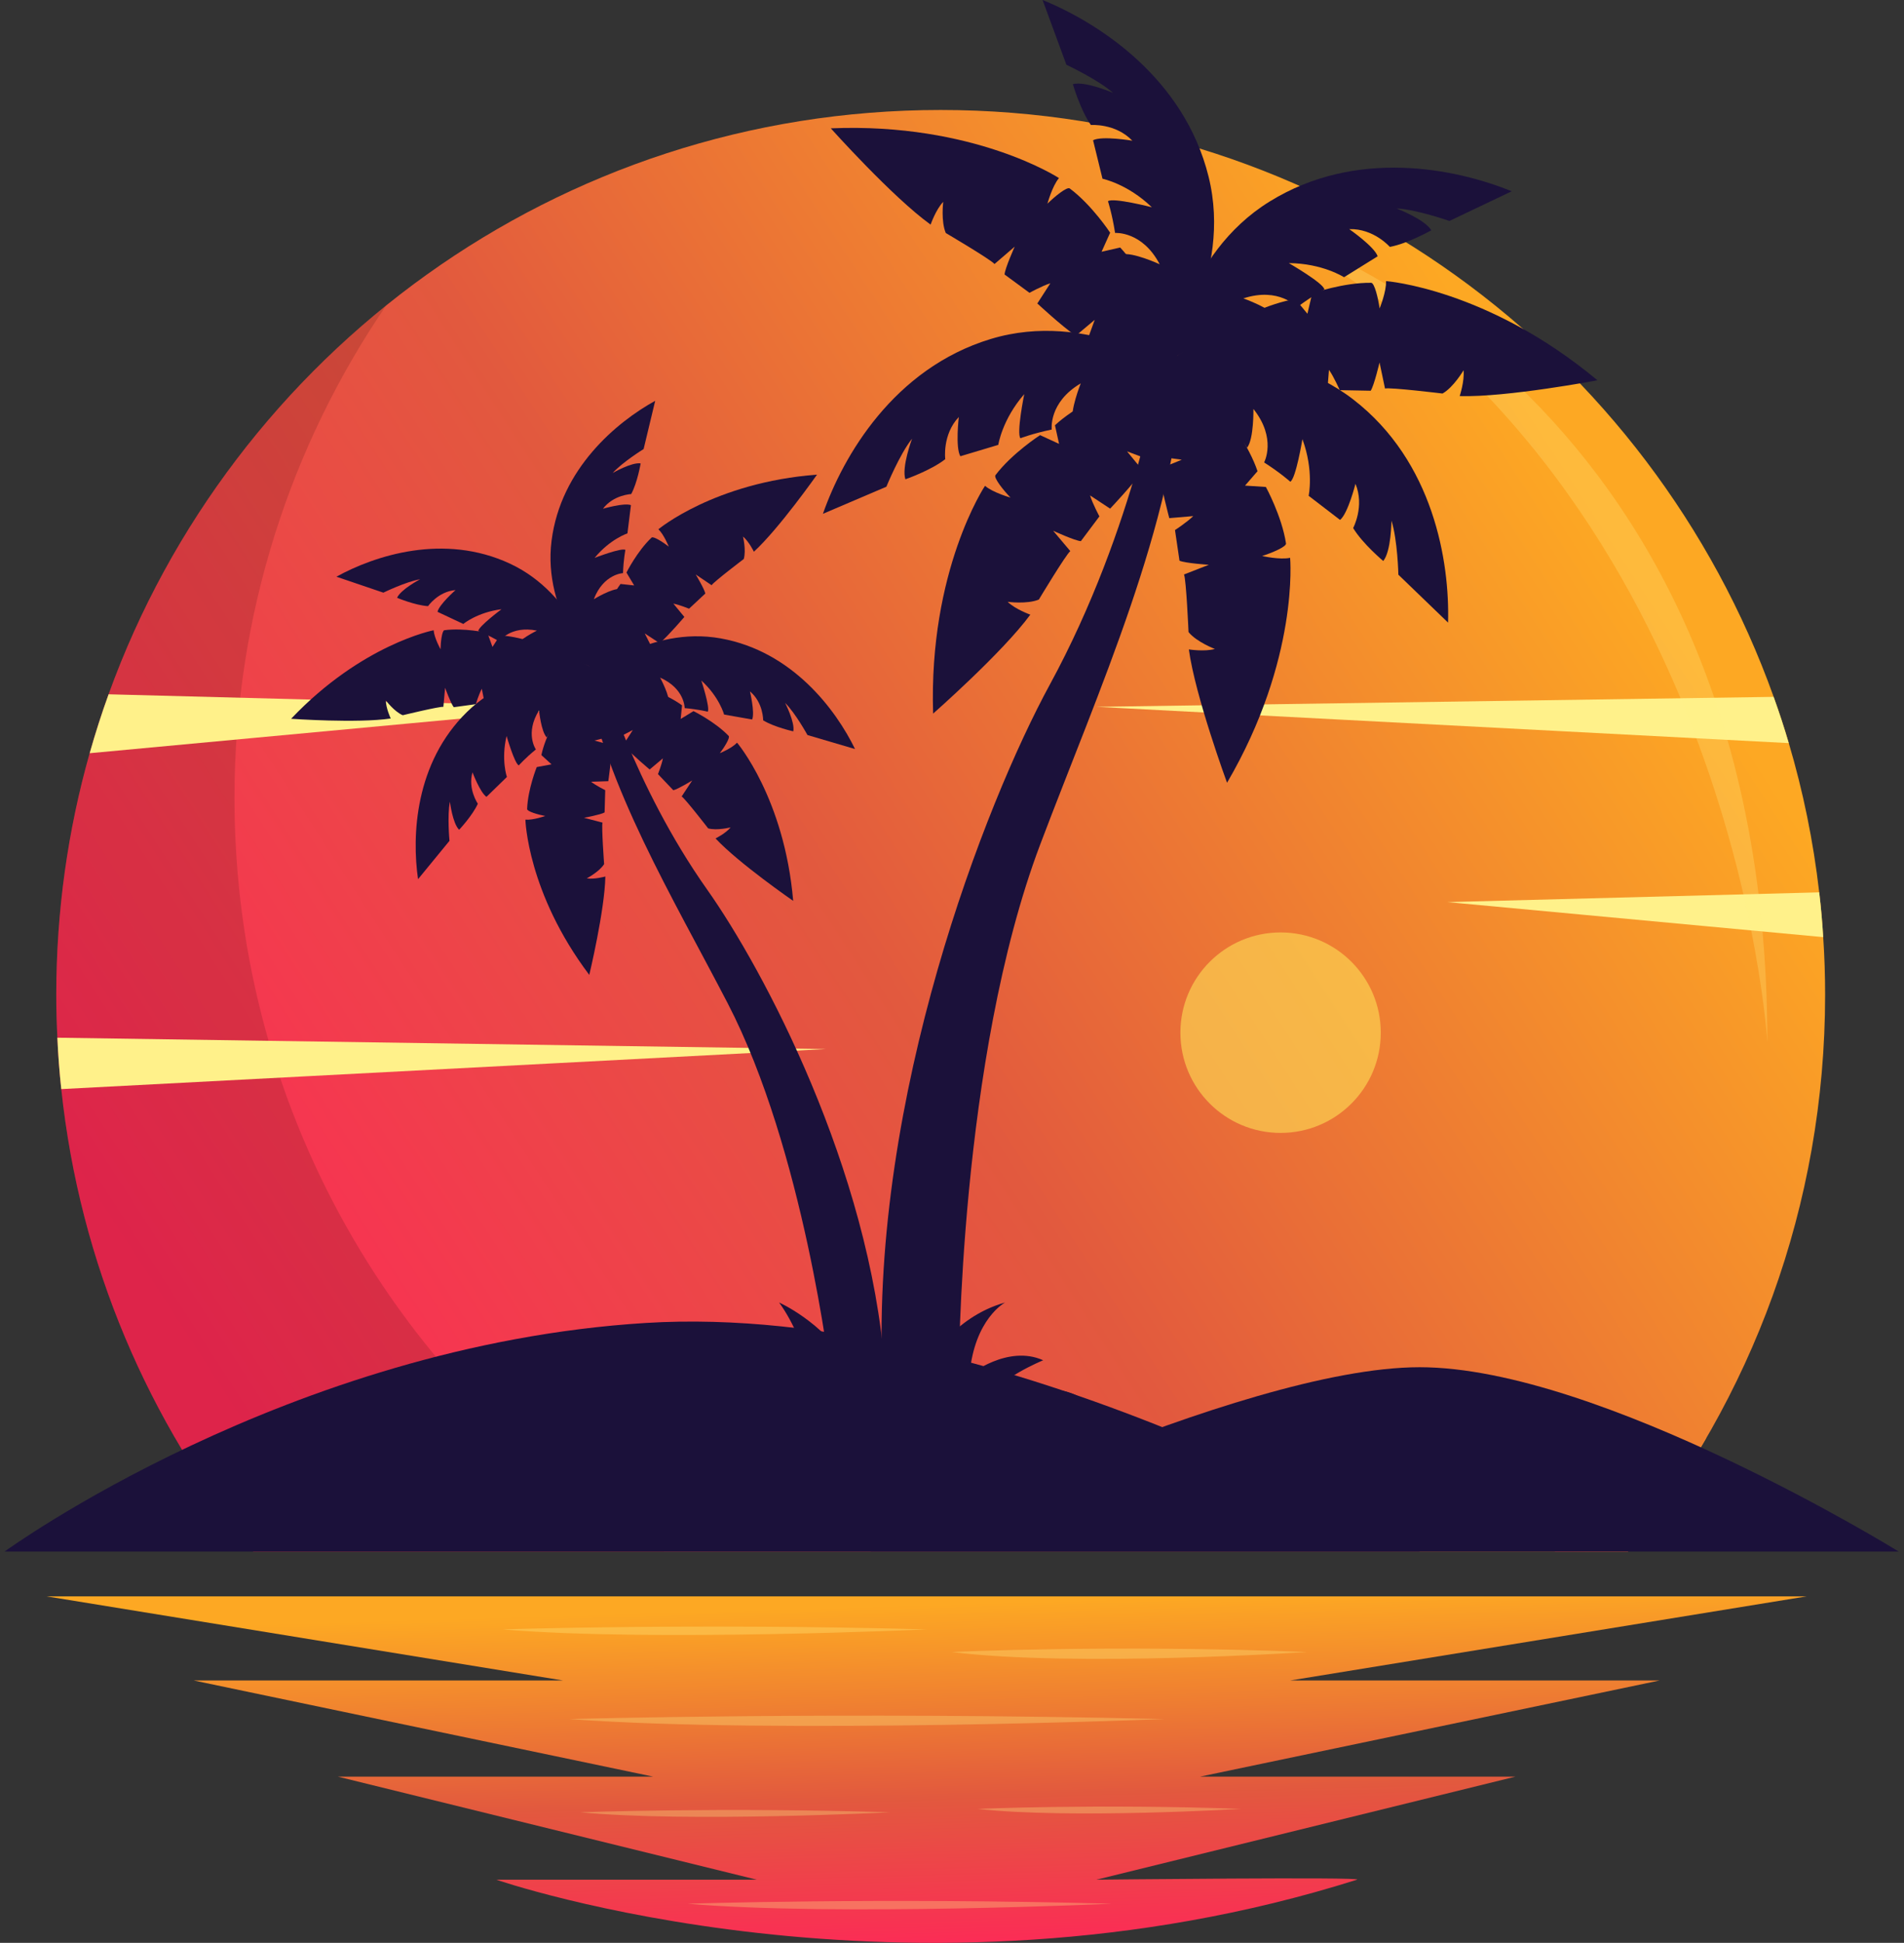 <svg width="251" height="256" viewBox="0 0 251 256" fill="none" xmlns="http://www.w3.org/2000/svg">
<rect x="0" y="0" width="251" height="256" fill="#333333" stroke="none"/>
<path d="M224.943 189.461C221.892 194.737 218.443 199.74 214.624 204.443H204.957C212.166 200.178 218.861 195.154 224.943 189.461Z" fill="url(#paint0_linear_16_1426)"/>
<path d="M240.6 131.084C240.6 158.881 230.875 184.415 214.63 204.439H33.389C19.602 187.427 10.508 166.46 8.079 143.501C7.836 141.266 7.661 139.002 7.564 136.729C7.467 134.854 7.418 132.979 7.418 131.084C7.418 120.047 8.953 109.359 11.819 99.245C12.567 96.612 13.393 94.027 14.316 91.482C30.532 46.584 73.515 14.492 124.009 14.492C174.619 14.492 217.7 46.749 233.818 91.822C234.537 93.823 235.208 95.854 235.81 97.913C237.695 104.258 239.046 110.826 239.823 117.579C240.056 119.532 240.231 121.494 240.348 123.476C240.522 125.993 240.6 128.529 240.6 131.084Z" fill="url(#paint1_linear_16_1426)"/>
<path opacity="0.16" d="M87.535 204.442H33.389C19.602 187.43 10.508 166.463 8.079 143.504C7.836 141.269 7.661 139.005 7.564 136.732C7.467 134.856 7.418 132.981 7.418 131.087C7.418 120.049 8.953 109.362 11.819 99.247C12.567 96.614 13.393 94.03 14.316 91.484C21.642 71.207 34.428 53.534 50.897 40.262C38.285 58.742 30.911 81.088 30.911 105.155C30.911 147.409 53.637 184.359 87.535 204.442Z" fill="#3A0808"/>
<path d="M77.422 93.136L11.82 99.247C12.568 96.614 13.394 94.03 14.317 91.484L77.422 93.136Z" fill="#FFF18A"/>
<path d="M240.344 123.48L190.793 118.865L239.82 117.582C240.053 119.535 240.228 121.498 240.344 123.48Z" fill="#FFF18A"/>
<path d="M108.88 138.231L8.077 143.506C7.835 141.272 7.66 139.008 7.562 136.734L108.88 138.231Z" fill="#FFF18A"/>
<path d="M235.805 97.916L144.543 93.136L233.813 91.824C234.532 93.826 235.202 95.856 235.805 97.916Z" fill="#FFF18A"/>
<path opacity="0.58" d="M168.817 149.279C176.112 149.279 182.025 143.366 182.025 136.071C182.025 128.777 176.112 122.863 168.817 122.863C161.523 122.863 155.609 128.777 155.609 136.071C155.609 143.366 161.523 149.279 168.817 149.279Z" fill="#FFE357"/>
<path opacity="0.25" d="M166.875 30.047C166.875 30.047 232.986 49.073 232.986 137.377C232.986 137.377 228.675 62.536 166.875 30.047Z" fill="#FFF18A"/>
<path d="M178.889 247.679C180.126 247.289 144.543 247.679 144.543 247.679L199.765 234.102H158.189L218.773 221.431H170.069L238.175 210.344H122.156H6.137L74.243 221.431H25.539L86.123 234.102H44.547L99.769 247.679C99.769 247.679 64.126 247.679 65.423 247.679C65.423 247.679 119.602 266.405 178.889 247.679Z" fill="url(#paint2_linear_16_1426)"/>
<path opacity="0.31" d="M125.457 217.678C125.457 217.678 146.654 216.662 172.316 217.678C172.316 217.678 141.861 219.711 125.457 217.678Z" fill="#FFF18A"/>
<path opacity="0.31" d="M66.254 214.697C66.254 214.697 91.544 213.867 122.16 214.697C122.16 214.697 85.827 216.36 66.254 214.697Z" fill="#FFF18A"/>
<path opacity="0.31" d="M90.637 250.846C90.637 250.846 115.927 250.015 146.543 250.846C146.543 250.846 110.209 252.508 90.637 250.846Z" fill="#FFF18A"/>
<path opacity="0.31" d="M75.09 226.514C75.09 226.514 110.567 225.498 153.513 226.514C153.513 226.514 102.545 228.547 75.09 226.514Z" fill="#FFF18A"/>
<path opacity="0.31" d="M128.867 238.348C128.867 238.348 144.593 237.671 163.631 238.348C163.631 238.348 141.037 239.703 128.867 238.348Z" fill="#FFF18A"/>
<path opacity="0.31" d="M76.496 238.797C76.496 238.797 94.982 238.12 117.359 238.797C117.359 238.797 90.802 240.152 76.496 238.797Z" fill="#FFF18A"/>
<path d="M0.605 204.438C0.605 204.438 38.012 177.234 85.134 174.319C132.256 171.404 187.151 204.438 187.151 204.438H0.605Z" fill="#1B113A"/>
<path d="M114.77 204.442C114.77 204.442 163.349 180.152 187.153 180.152C210.957 180.152 250.307 204.442 250.307 204.442H114.77Z" fill="#1B113A"/>
<path d="M154.262 47.523C154.262 47.523 156.005 33.577 167.378 26.55C178.752 19.522 191.854 22.175 199.287 25.204L191.075 29.115C191.075 29.115 186.718 27.59 184.09 27.465C184.09 27.465 187.852 28.905 188.682 30.346C188.682 30.346 185.609 32.088 183.221 32.533C183.221 32.533 181.069 30.079 177.87 30.195C177.87 30.195 181.189 32.493 181.614 33.77L177.18 36.529C177.18 36.529 174.352 34.699 169.9 34.669C169.9 34.669 174.477 37.306 174.592 38.141C174.592 38.141 173.044 38.944 171.001 40.476C171.001 40.476 168.633 37.777 163.909 39.318C163.909 39.318 167.643 40.646 168.394 41.896C168.394 41.896 159.163 44.003 154.262 47.523Z" fill="#1B113A"/>
<path d="M154.044 47.432C154.044 47.432 162.544 36.241 159.322 23.265C156.099 10.29 144.874 3.029 137.441 0L140.582 8.536C140.582 8.536 144.764 10.492 146.731 12.239C146.731 12.239 143.034 10.639 141.433 11.09C141.433 11.09 142.413 14.484 143.81 16.471C143.81 16.471 147.064 16.222 149.272 18.539C149.272 18.539 145.292 17.863 144.096 18.479L145.339 23.552C145.339 23.552 148.64 24.218 151.844 27.31C151.844 27.31 146.728 25.997 146.062 26.514C146.062 26.514 146.608 28.171 146.999 30.694C146.999 30.694 150.578 30.419 152.88 34.824C152.88 34.824 149.282 33.163 147.87 33.534C147.869 33.533 152.998 41.491 154.044 47.432Z" fill="#1B113A"/>
<path d="M154.16 47.746C154.16 47.746 167.828 44.47 178.407 52.644C188.987 60.817 191.115 74.015 190.895 82.039L184.345 75.727C184.345 75.727 184.239 71.111 183.431 68.607C183.431 68.607 183.408 72.636 182.351 73.92C182.351 73.92 179.639 71.656 178.382 69.578C178.382 69.578 179.921 66.7 178.688 63.746C178.688 63.746 177.705 67.661 176.659 68.509L172.516 65.33C172.516 65.33 173.235 62.04 171.695 57.862C171.695 57.862 170.838 63.073 170.096 63.474C170.096 63.474 168.799 62.308 166.647 60.935C166.647 60.935 168.34 57.769 165.234 53.888C165.234 53.888 165.306 57.85 164.399 58.992C164.398 58.994 159.177 51.095 154.16 47.746Z" fill="#1B113A"/>
<path d="M155.01 48.709C155.01 48.709 143.4 40.788 130.606 44.667C117.812 48.546 111.131 60.125 108.484 67.703L116.85 64.132C116.85 64.132 118.59 59.856 120.235 57.802C120.235 57.802 118.825 61.576 119.356 63.153C119.356 63.153 122.696 62 124.61 60.505C124.61 60.505 124.195 57.269 126.397 54.946C126.397 54.946 125.923 58.954 126.6 60.118L131.602 58.619C131.602 58.619 132.101 55.288 135.024 51.931C135.024 51.931 133.974 57.107 134.523 57.746C134.523 57.746 136.149 57.116 138.649 56.598C138.649 56.598 138.193 53.038 142.475 50.514C142.475 50.514 140.999 54.191 141.441 55.583C141.443 55.583 149.13 50.055 155.01 48.709Z" fill="#1B113A"/>
<path d="M154.254 47.509C154.254 47.509 163.857 40.519 170.751 39.404L172.355 41.34L172.983 38.659C172.983 38.659 177.114 37.214 180.758 37.263C181.199 37.268 181.69 39.334 181.87 40.645C181.87 40.645 182.782 38.42 182.716 37.039C182.716 37.039 196.076 38.025 210.587 50.108C210.587 50.108 198.627 52.376 192.428 52.19C192.428 52.19 193.089 50.199 192.931 48.796C192.931 48.796 191.628 51.027 190.166 51.854C190.166 51.854 183.276 51.017 182.584 51.196C182.584 51.196 182.133 49.093 181.861 47.761C181.861 47.761 181.146 50.812 180.695 51.486L176.617 51.407C176.617 51.407 175.854 49.668 175.196 48.733L174.943 51.893C174.943 51.893 170.591 52.313 168.337 52.197L167.622 49.006L166.527 52.52C166.526 52.522 155.465 47.476 154.254 47.509Z" fill="#1B113A"/>
<path d="M155.847 49.072C155.847 49.072 152.467 37.685 147.669 32.612L145.218 33.175L146.348 30.664C146.348 30.664 143.945 27.006 141.021 24.831C140.667 24.568 139.021 25.91 138.081 26.841C138.081 26.841 138.709 24.52 139.601 23.464C139.601 23.464 128.391 16.13 109.523 16.91C109.523 16.91 117.645 25.978 122.681 29.597C122.681 29.597 123.365 27.614 124.343 26.596C124.343 26.596 124.023 29.159 124.681 30.704C124.681 30.704 130.662 34.225 131.103 34.789C131.103 34.789 132.74 33.392 133.766 32.5C133.766 32.5 132.48 35.357 132.428 36.168L135.715 38.583C135.715 38.583 137.377 37.665 138.468 37.323L136.749 39.986C136.749 39.986 139.95 42.964 141.811 44.242L144.318 42.141L143.053 45.597C143.053 45.597 154.905 48.31 155.847 49.072Z" fill="#1B113A"/>
<path d="M155.612 48.012C155.612 48.012 144.194 51.284 139.074 56.033L139.615 58.489L137.114 57.336C137.114 57.336 133.434 59.704 131.231 62.608C130.964 62.96 132.291 64.617 133.213 65.566C133.213 65.566 130.899 64.916 129.85 64.014C129.85 64.014 122.41 75.154 123.011 94.028C123.011 94.028 132.156 85.992 135.823 80.991C135.823 80.991 133.846 80.288 132.838 79.3C132.838 79.3 135.398 79.644 136.95 79.001C136.95 79.001 140.527 73.054 141.095 72.617C141.095 72.617 139.714 70.969 138.832 69.934C138.832 69.934 141.677 71.246 142.487 71.306L144.933 68.042C144.933 68.042 144.031 66.371 143.699 65.277L146.346 67.021C146.346 67.021 149.354 63.849 150.649 62L148.573 59.474L152.016 60.772C152.016 60.772 154.841 48.946 155.612 48.012Z" fill="#1B113A"/>
<path d="M155.073 47.145C155.073 47.145 163.545 55.469 165.777 62.087L164.13 63.987L166.878 64.167C166.878 64.167 168.981 68.004 169.531 71.607C169.598 72.044 167.64 72.867 166.378 73.26C166.378 73.26 168.723 73.794 170.073 73.502C170.073 73.502 171.294 86.843 161.758 103.142C161.758 103.142 157.557 91.716 156.723 85.571C156.723 85.571 158.795 85.897 160.152 85.51C160.152 85.51 157.738 84.591 156.682 83.285C156.682 83.285 156.377 76.352 156.085 75.697C156.085 75.697 158.087 74.907 159.356 74.419C159.356 74.419 156.229 74.214 155.49 73.881L154.897 69.845C154.897 69.845 156.488 68.807 157.302 68.004L154.144 68.273C154.144 68.273 153.015 64.049 152.76 61.806L155.79 60.577L152.145 60.074C152.143 60.074 155.304 48.335 155.073 47.145Z" fill="#1B113A"/>
<path d="M153.109 48.012C153.109 48.012 149.712 69.423 138.408 90.185C129.869 105.867 114.791 144.534 116.319 181.174H126.394C126.394 181.174 126.394 139.649 137.136 111.253C144.878 90.789 154.731 69.216 155.981 48.709L153.109 48.012Z" fill="#1B113A"/>
<path d="M78.352 88.137C78.352 88.137 75.938 78.332 67.232 74.272C58.525 70.211 49.398 73.205 44.348 75.99L50.537 78.092C50.537 78.092 53.519 76.638 55.383 76.327C55.383 76.327 52.819 77.67 52.347 78.769C52.347 78.769 54.686 79.754 56.428 79.871C56.428 79.871 57.758 77.939 60.05 77.753C60.05 77.753 57.874 79.671 57.678 80.618L61.074 82.215C61.074 82.215 62.937 80.671 66.112 80.277C66.112 80.277 63.068 82.543 63.056 83.148C63.056 83.148 64.228 83.591 65.814 84.513C65.814 84.513 67.277 82.389 70.779 83.093C70.779 83.093 68.225 84.353 67.795 85.309C67.795 85.309 74.56 86.038 78.352 88.137Z" fill="#1B113A"/>
<path d="M78.505 88.054C78.505 88.054 71.5 80.781 72.711 71.251C73.921 61.722 81.322 55.598 86.373 52.812L84.848 59.168C84.848 59.168 82.028 60.915 80.77 62.326C80.77 62.326 83.274 60.875 84.455 61.061C84.455 61.061 84.04 63.565 83.21 65.101C83.21 65.101 80.867 65.197 79.487 67.036C79.487 67.036 82.269 66.22 83.175 66.558L82.714 70.282C82.714 70.282 80.415 71.035 78.387 73.51C78.387 73.51 81.927 72.143 82.446 72.456C82.446 72.456 82.196 73.684 82.129 75.518C82.129 75.518 79.552 75.622 78.279 78.959C78.279 78.959 80.707 77.472 81.746 77.617C81.746 77.617 78.752 83.727 78.505 88.054Z" fill="#1B113A"/>
<path d="M78.445 88.288C78.445 88.288 68.418 87.098 61.553 93.819C54.689 100.539 54.279 110.137 55.11 115.844L59.255 110.791C59.255 110.791 58.943 107.488 59.309 105.633C59.309 105.633 59.664 108.505 60.526 109.334C60.526 109.334 62.271 107.491 62.994 105.903C62.994 105.903 61.654 103.978 62.287 101.766C62.287 101.766 63.317 104.477 64.134 104.995L66.823 102.379C66.823 102.379 66.034 100.091 66.782 96.98C66.782 96.98 67.832 100.628 68.394 100.852C68.394 100.852 69.222 99.911 70.643 98.751C70.643 98.751 69.169 96.633 71.059 93.603C71.059 93.603 71.34 96.436 72.084 97.176C72.084 97.176 75.145 91.1 78.445 88.288Z" fill="#1B113A"/>
<path d="M77.922 89.05C77.922 89.05 85.542 82.423 94.998 84.117C104.453 85.81 110.192 93.513 112.718 98.698L106.448 96.853C106.448 96.853 104.847 93.947 103.501 92.619C103.501 92.619 104.823 95.194 104.577 96.364C104.577 96.364 102.097 95.822 100.606 94.915C100.606 94.915 100.63 92.571 98.864 91.098C98.864 91.098 99.538 93.918 99.153 94.805L95.457 94.155C95.457 94.155 94.823 91.821 92.454 89.669C92.454 89.669 93.638 93.275 93.299 93.777C93.299 93.777 92.086 93.465 90.258 93.305C90.258 93.305 90.285 90.727 87.018 89.285C87.018 89.285 88.38 91.786 88.181 92.814C88.181 92.814 82.232 89.517 77.922 89.05Z" fill="#1B113A"/>
<path d="M78.357 88.126C78.357 88.126 70.918 83.945 65.904 83.728L64.922 85.245L64.249 83.384C64.249 83.384 61.179 82.7 58.583 83.04C58.269 83.081 58.092 84.597 58.073 85.547C58.073 85.547 57.236 84.036 57.167 83.045C57.167 83.045 47.717 84.871 38.375 94.711C38.375 94.711 47.1 95.325 51.508 94.672C51.508 94.672 50.869 93.307 50.864 92.293C50.864 92.293 51.981 93.774 53.094 94.243C53.094 94.243 57.94 93.067 58.449 93.137C58.449 93.137 58.594 91.598 58.676 90.624C58.676 90.624 59.443 92.742 59.821 93.185L62.725 92.786C62.725 92.786 63.123 91.481 63.515 90.758L63.961 92.991C63.961 92.991 67.101 92.926 68.7 92.654L68.942 90.316L70.019 92.732C70.021 92.735 77.489 88.205 78.357 88.126Z" fill="#1B113A"/>
<path d="M77.352 89.379C77.352 89.379 78.808 80.97 81.805 76.946L83.602 77.142L82.585 75.445C82.585 75.445 83.992 72.633 85.897 70.835C86.127 70.618 87.413 71.438 88.162 72.024C88.162 72.024 87.52 70.421 86.794 69.742C86.794 69.742 94.179 63.567 107.708 62.539C107.708 62.539 102.673 69.692 99.383 72.697C99.383 72.697 98.728 71.34 97.945 70.696C97.945 70.696 98.389 72.498 98.049 73.656C98.049 73.656 94.077 76.671 93.809 77.11C93.809 77.11 92.525 76.25 91.718 75.7C91.718 75.7 92.875 77.632 92.98 78.205L90.837 80.205C90.837 80.205 89.574 79.689 88.767 79.536L90.216 81.292C90.216 81.292 88.183 83.686 86.962 84.754L84.996 83.465L86.189 85.825C86.189 85.825 77.96 88.756 77.352 89.379Z" fill="#1B113A"/>
<path d="M77.438 88.602C77.438 88.602 85.86 89.978 89.912 92.938L89.732 94.736L91.42 93.703C91.42 93.703 94.244 95.085 96.06 96.971C96.28 97.199 95.472 98.493 94.894 99.248C94.894 99.248 96.491 98.591 97.164 97.859C97.164 97.859 103.408 105.185 104.564 118.704C104.564 118.704 97.364 113.738 94.328 110.476C94.328 110.476 95.679 109.809 96.316 109.019C96.316 109.019 94.517 109.479 93.356 109.151C93.356 109.151 90.304 105.207 89.862 104.944C89.862 104.944 90.709 103.651 91.253 102.838C91.253 102.838 89.332 104.014 88.76 104.125L86.74 102.001C86.74 102.001 87.243 100.733 87.388 99.924L85.645 101.391C85.645 101.391 83.233 99.379 82.153 98.169L83.422 96.192L81.074 97.407C81.074 97.405 78.066 89.204 77.438 88.602Z" fill="#1B113A"/>
<path d="M77.752 87.934C77.752 87.934 72.406 94.585 71.369 99.495L72.704 100.713L70.758 101.073C70.758 101.073 69.579 103.987 69.489 106.605C69.478 106.922 70.944 107.345 71.878 107.519C71.878 107.519 70.25 108.097 69.262 108.002C69.262 108.002 69.51 117.625 77.683 128.455C77.683 128.455 79.722 119.949 79.802 115.494C79.802 115.494 78.351 115.9 77.35 115.739C77.35 115.739 78.996 114.88 79.64 113.86C79.64 113.86 79.276 108.886 79.429 108.394C79.429 108.394 77.935 107.999 76.989 107.757C76.989 107.757 79.203 107.349 79.703 107.049L79.786 104.119C79.786 104.119 78.564 103.512 77.916 103.007L80.192 102.934C80.192 102.934 80.644 99.826 80.638 98.203L78.372 97.581L80.931 96.915C80.929 96.914 77.687 88.802 77.752 87.934Z" fill="#1B113A"/>
<path d="M79.214 88.391C79.214 88.391 83.435 103.384 93.246 117.252C100.656 127.727 114.661 154.054 116.647 180.329L109.456 181.174C109.456 181.174 105.97 151.542 95.921 132.18C88.679 118.226 79.836 103.658 77.223 89.13L79.214 88.391Z" fill="#1B113A"/>
<path d="M104.566 190.733C104.566 190.733 97.849 187.009 91.695 185.875C91.695 185.875 98.982 184.094 105.46 187.171C105.46 187.171 101.863 179.236 96.941 177.131C96.941 177.131 104.135 178.912 107.712 184.904C107.712 184.904 106.594 176.969 102.707 171.625C102.707 171.625 108.537 174.216 111.775 179.721H122.3C122.3 179.721 125.539 173.568 132.502 171.625C132.502 171.625 128.454 173.73 127.806 181.179C127.806 181.179 132.827 177.13 137.522 179.236C137.522 179.236 131.531 181.665 129.75 184.742C129.75 184.742 138.656 181.017 143.028 184.579C143.028 184.579 133.475 185.874 129.912 190.732H104.566V190.733Z" fill="#1B113A"/>
<defs>
<linearGradient id="paint0_linear_16_1426" x1="226.003" y1="192.914" x2="206.263" y2="205.73" gradientUnits="userSpaceOnUse">
<stop stop-color="#FDA823"/>
<stop offset="0.51" stop-color="#E2593E"/>
<stop offset="0.985" stop-color="#FD2957"/>
</linearGradient>
<linearGradient id="paint1_linear_16_1426" x1="212.468" y1="70.234" x2="27.747" y2="190.164" gradientUnits="userSpaceOnUse">
<stop stop-color="#FDA823"/>
<stop offset="0.51" stop-color="#E2593E"/>
<stop offset="0.985" stop-color="#FD2957"/>
</linearGradient>
<linearGradient id="paint2_linear_16_1426" x1="122.187" y1="211.424" x2="123.561" y2="258.135" gradientUnits="userSpaceOnUse">
<stop stop-color="#FDA823"/>
<stop offset="0.544" stop-color="#E2593E"/>
<stop offset="0.985" stop-color="#FD2957"/>
</linearGradient>
</defs>
</svg>
